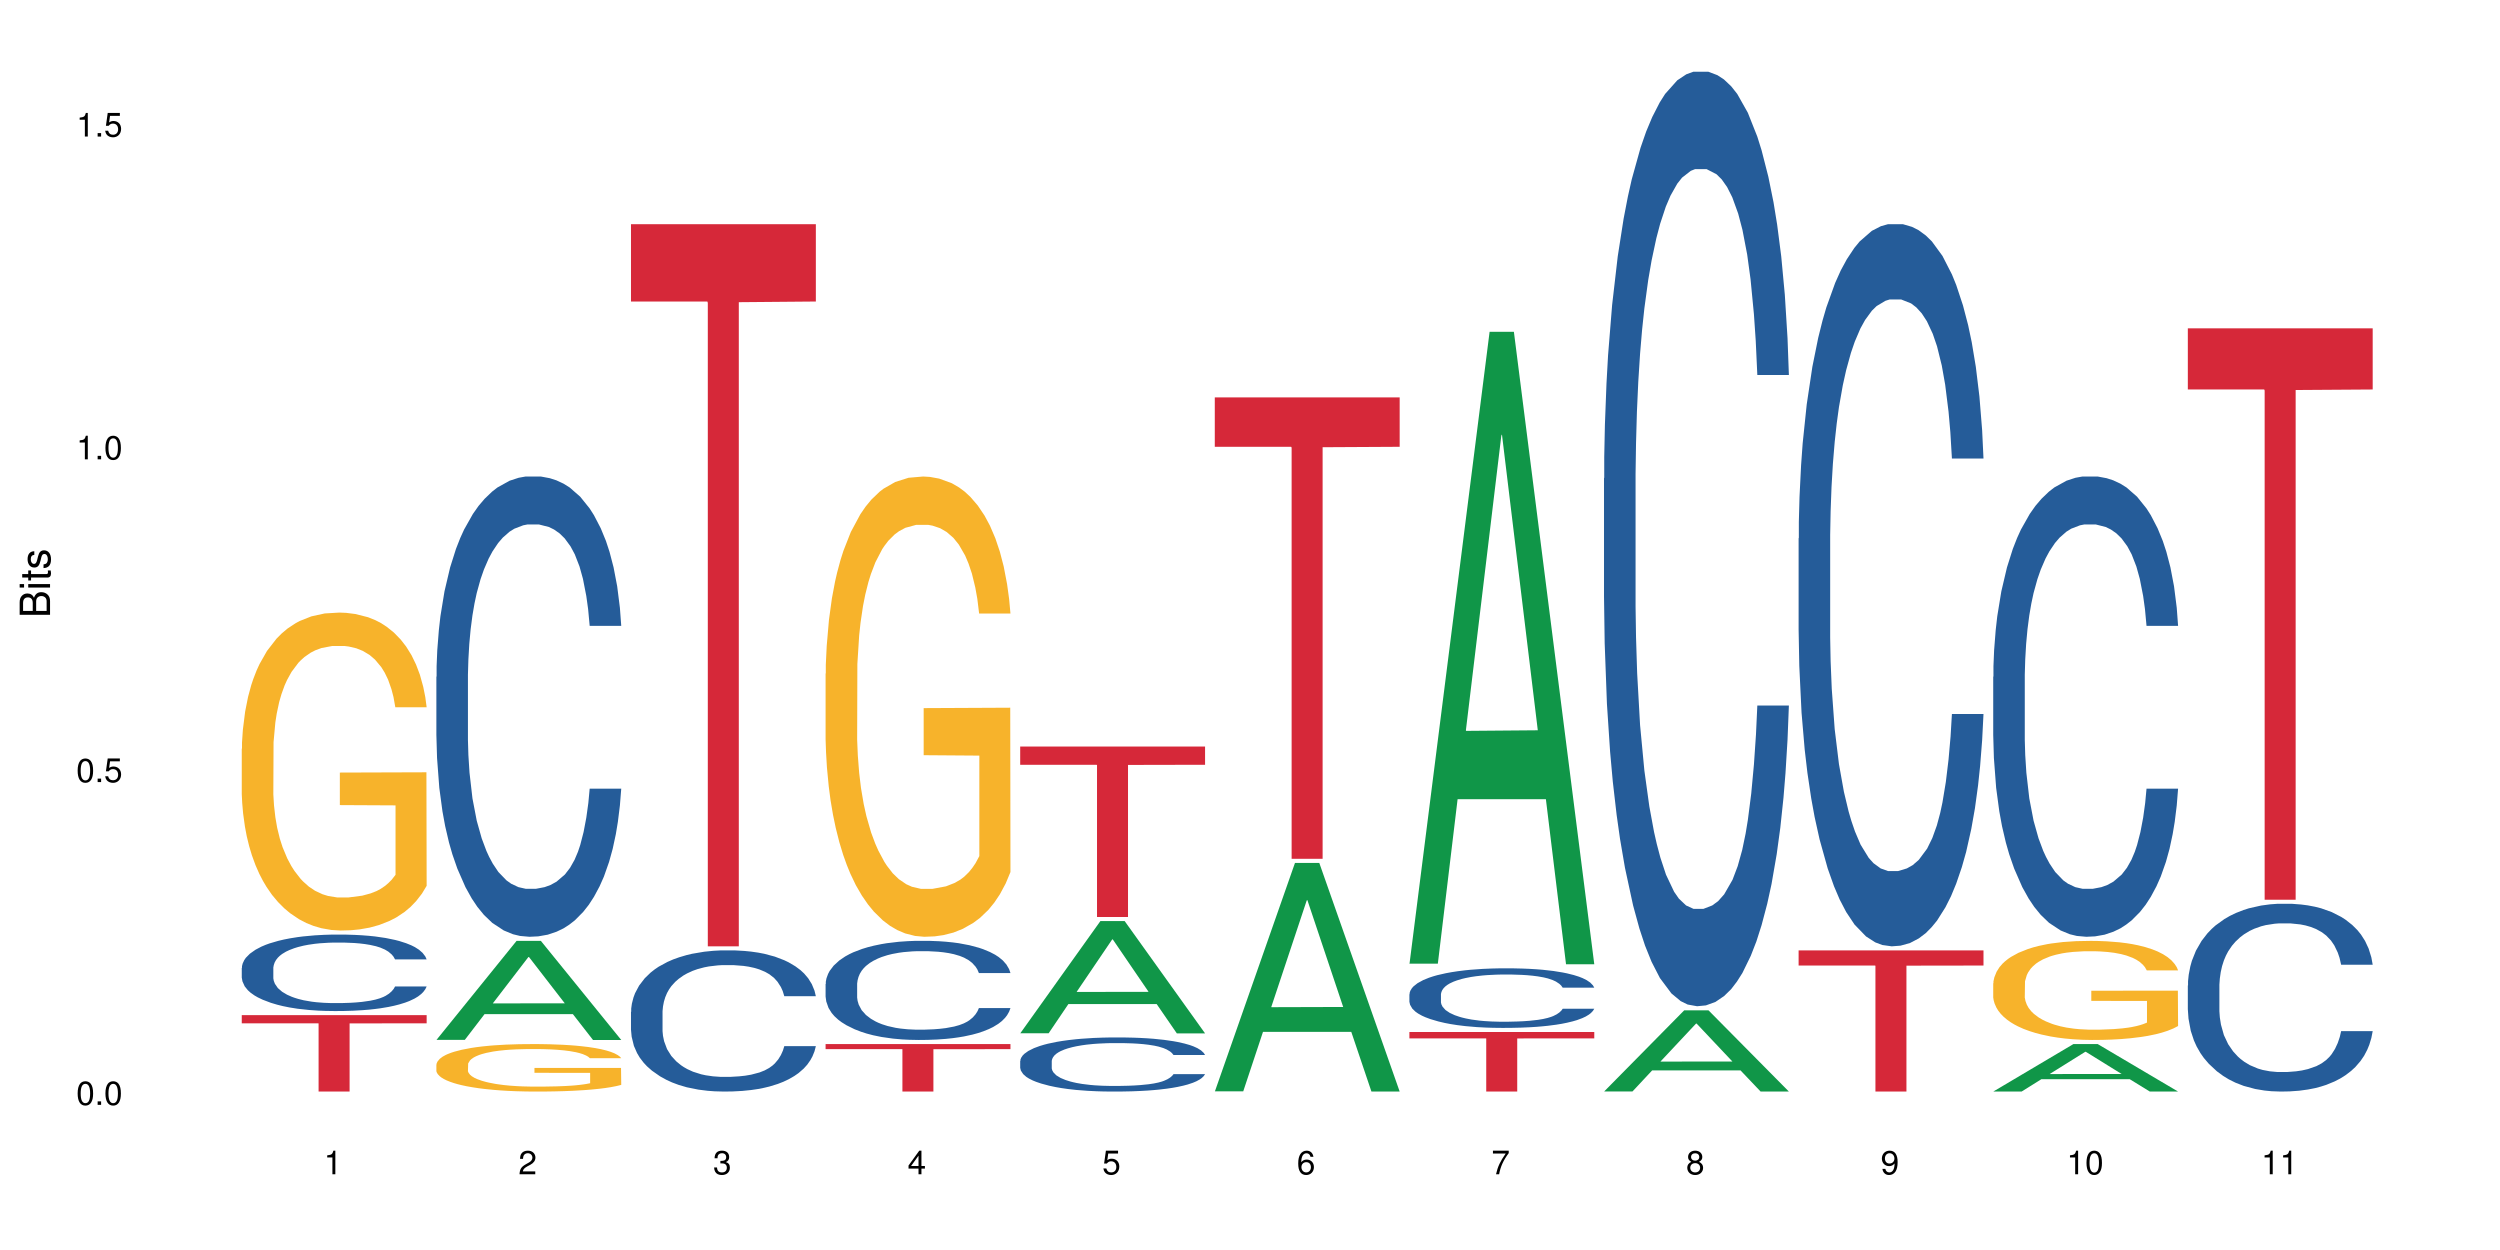 <?xml version="1.0" encoding="UTF-8"?>
<svg xmlns="http://www.w3.org/2000/svg" xmlns:xlink="http://www.w3.org/1999/xlink" width="720pt" height="360pt" viewBox="0 0 720 360" version="1.1">
<defs>
<g>
<symbol overflow="visible" id="glyph0-0">
<path style="stroke:none;" d=""/>
</symbol>
<symbol overflow="visible" id="glyph0-1">
<path style="stroke:none;" d="M 2.641 -6.797 C 2 -6.797 1.422 -6.531 1.078 -6.047 C 0.641 -5.453 0.406 -4.547 0.406 -3.297 C 0.406 -1 1.188 0.219 2.641 0.219 C 4.078 0.219 4.859 -1 4.859 -3.234 C 4.859 -4.562 4.656 -5.438 4.203 -6.047 C 3.844 -6.531 3.281 -6.797 2.641 -6.797 Z M 2.641 -6.047 C 3.547 -6.047 4 -5.125 4 -3.312 C 4 -1.375 3.562 -0.484 2.625 -0.484 C 1.734 -0.484 1.281 -1.422 1.281 -3.281 C 1.281 -5.141 1.734 -6.047 2.641 -6.047 Z M 2.641 -6.047 "/>
</symbol>
<symbol overflow="visible" id="glyph0-2">
<path style="stroke:none;" d="M 1.828 -1 L 0.828 -1 L 0.828 0 L 1.828 0 Z M 1.828 -1 "/>
</symbol>
<symbol overflow="visible" id="glyph0-3">
<path style="stroke:none;" d="M 4.562 -6.797 L 1.062 -6.797 L 0.547 -3.094 L 1.328 -3.094 C 1.719 -3.562 2.047 -3.734 2.578 -3.734 C 3.484 -3.734 4.062 -3.109 4.062 -2.094 C 4.062 -1.125 3.484 -0.531 2.578 -0.531 C 1.828 -0.531 1.375 -0.906 1.188 -1.672 L 0.328 -1.672 C 0.453 -1.109 0.547 -0.844 0.75 -0.594 C 1.125 -0.078 1.828 0.219 2.594 0.219 C 3.969 0.219 4.922 -0.781 4.922 -2.219 C 4.922 -3.562 4.031 -4.484 2.719 -4.484 C 2.25 -4.484 1.859 -4.359 1.469 -4.062 L 1.734 -5.969 L 4.562 -5.969 Z M 4.562 -6.797 "/>
</symbol>
<symbol overflow="visible" id="glyph0-4">
<path style="stroke:none;" d="M 2.484 -4.844 L 2.484 0 L 3.328 0 L 3.328 -6.797 L 2.766 -6.797 C 2.469 -5.75 2.281 -5.609 0.984 -5.453 L 0.984 -4.844 Z M 2.484 -4.844 "/>
</symbol>
<symbol overflow="visible" id="glyph0-5">
<path style="stroke:none;" d="M 4.859 -0.828 L 1.281 -0.828 C 1.359 -1.391 1.672 -1.75 2.5 -2.234 L 3.469 -2.75 C 4.406 -3.266 4.906 -3.969 4.906 -4.812 C 4.906 -5.375 4.672 -5.906 4.266 -6.266 C 3.859 -6.625 3.375 -6.797 2.719 -6.797 C 1.859 -6.797 1.219 -6.5 0.844 -5.922 C 0.609 -5.562 0.5 -5.125 0.484 -4.438 L 1.328 -4.438 C 1.359 -4.906 1.406 -5.188 1.531 -5.406 C 1.75 -5.812 2.188 -6.062 2.703 -6.062 C 3.469 -6.062 4.031 -5.516 4.031 -4.781 C 4.031 -4.25 3.719 -3.797 3.125 -3.438 L 2.234 -2.938 C 0.812 -2.141 0.406 -1.5 0.328 0 L 4.859 0 Z M 4.859 -0.828 "/>
</symbol>
<symbol overflow="visible" id="glyph0-6">
<path style="stroke:none;" d="M 2.125 -3.125 L 2.578 -3.125 C 3.516 -3.125 3.984 -2.703 3.984 -1.891 C 3.984 -1.031 3.469 -0.531 2.578 -0.531 C 1.656 -0.531 1.203 -0.984 1.156 -1.969 L 0.312 -1.969 C 0.344 -1.422 0.438 -1.078 0.609 -0.766 C 0.953 -0.109 1.625 0.219 2.547 0.219 C 3.953 0.219 4.859 -0.609 4.859 -1.906 C 4.859 -2.766 4.516 -3.25 3.703 -3.516 C 4.344 -3.766 4.656 -4.25 4.656 -4.938 C 4.656 -6.109 3.875 -6.797 2.578 -6.797 C 1.203 -6.797 0.484 -6.047 0.453 -4.609 L 1.297 -4.609 C 1.312 -5.016 1.344 -5.25 1.453 -5.453 C 1.641 -5.828 2.062 -6.062 2.594 -6.062 C 3.344 -6.062 3.797 -5.625 3.797 -4.906 C 3.797 -4.422 3.609 -4.141 3.25 -3.984 C 3.016 -3.891 2.719 -3.844 2.125 -3.844 Z M 2.125 -3.125 "/>
</symbol>
<symbol overflow="visible" id="glyph0-7">
<path style="stroke:none;" d="M 3.141 -1.625 L 3.141 0 L 3.984 0 L 3.984 -1.625 L 4.984 -1.625 L 4.984 -2.391 L 3.984 -2.391 L 3.984 -6.797 L 3.359 -6.797 L 0.266 -2.516 L 0.266 -1.625 Z M 3.141 -2.391 L 1 -2.391 L 3.141 -5.359 Z M 3.141 -2.391 "/>
</symbol>
<symbol overflow="visible" id="glyph0-8">
<path style="stroke:none;" d="M 4.781 -5.031 C 4.609 -6.141 3.891 -6.797 2.844 -6.797 C 2.094 -6.797 1.422 -6.438 1.031 -5.828 C 0.609 -5.172 0.406 -4.344 0.406 -3.094 C 0.406 -1.953 0.578 -1.234 0.984 -0.625 C 1.359 -0.078 1.953 0.219 2.703 0.219 C 3.984 0.219 4.922 -0.734 4.922 -2.078 C 4.922 -3.344 4.062 -4.234 2.844 -4.234 C 2.172 -4.234 1.641 -3.969 1.281 -3.469 C 1.281 -5.125 1.828 -6.047 2.797 -6.047 C 3.391 -6.047 3.797 -5.672 3.938 -5.031 Z M 2.734 -3.484 C 3.547 -3.484 4.062 -2.922 4.062 -2 C 4.062 -1.156 3.484 -0.531 2.703 -0.531 C 1.922 -0.531 1.328 -1.188 1.328 -2.047 C 1.328 -2.891 1.906 -3.484 2.734 -3.484 Z M 2.734 -3.484 "/>
</symbol>
<symbol overflow="visible" id="glyph0-9">
<path style="stroke:none;" d="M 4.984 -6.797 L 0.438 -6.797 L 0.438 -5.969 L 4.109 -5.969 C 2.5 -3.656 1.828 -2.234 1.328 0 L 2.219 0 C 2.594 -2.172 3.453 -4.047 4.984 -6.094 Z M 4.984 -6.797 "/>
</symbol>
<symbol overflow="visible" id="glyph0-10">
<path style="stroke:none;" d="M 3.75 -3.578 C 4.453 -4 4.688 -4.344 4.688 -4.984 C 4.688 -6.047 3.844 -6.797 2.641 -6.797 C 1.438 -6.797 0.594 -6.047 0.594 -4.984 C 0.594 -4.359 0.828 -4.016 1.516 -3.578 C 0.734 -3.203 0.359 -2.641 0.359 -1.891 C 0.359 -0.641 1.297 0.219 2.641 0.219 C 3.984 0.219 4.922 -0.641 4.922 -1.875 C 4.922 -2.641 4.531 -3.203 3.75 -3.578 Z M 2.641 -6.047 C 3.359 -6.047 3.812 -5.625 3.812 -4.969 C 3.812 -4.344 3.344 -3.922 2.641 -3.922 C 1.922 -3.922 1.453 -4.344 1.453 -4.984 C 1.453 -5.625 1.922 -6.047 2.641 -6.047 Z M 2.641 -3.203 C 3.484 -3.203 4.062 -2.672 4.062 -1.875 C 4.062 -1.062 3.484 -0.531 2.625 -0.531 C 1.797 -0.531 1.219 -1.078 1.219 -1.875 C 1.219 -2.672 1.797 -3.203 2.641 -3.203 Z M 2.641 -3.203 "/>
</symbol>
<symbol overflow="visible" id="glyph0-11">
<path style="stroke:none;" d="M 0.516 -1.547 C 0.672 -0.438 1.406 0.219 2.438 0.219 C 3.188 0.219 3.859 -0.141 4.266 -0.75 C 4.688 -1.406 4.891 -2.25 4.891 -3.484 C 4.891 -4.625 4.703 -5.359 4.312 -5.953 C 3.938 -6.5 3.344 -6.797 2.594 -6.797 C 1.297 -6.797 0.359 -5.844 0.359 -4.516 C 0.359 -3.25 1.234 -2.344 2.453 -2.344 C 3.094 -2.344 3.562 -2.578 4.016 -3.109 C 4 -1.453 3.469 -0.531 2.5 -0.531 C 1.906 -0.531 1.484 -0.906 1.359 -1.547 Z M 2.578 -6.062 C 3.375 -6.062 3.969 -5.406 3.969 -4.531 C 3.969 -3.688 3.375 -3.094 2.547 -3.094 C 1.734 -3.094 1.234 -3.672 1.234 -4.578 C 1.234 -5.438 1.797 -6.062 2.578 -6.062 Z M 2.578 -6.062 "/>
</symbol>
<symbol overflow="visible" id="glyph1-0">
<path style="stroke:none;" d=""/>
</symbol>
<symbol overflow="visible" id="glyph1-1">
<path style="stroke:none;" d="M 0 -0.953 L 0 -4.891 C 0 -5.719 -0.234 -6.344 -0.734 -6.797 C -1.188 -7.234 -1.812 -7.469 -2.5 -7.469 C -3.547 -7.469 -4.188 -7 -4.625 -5.875 C -4.984 -6.672 -5.641 -7.094 -6.531 -7.094 C -7.156 -7.094 -7.734 -6.859 -8.141 -6.391 C -8.562 -5.938 -8.75 -5.344 -8.75 -4.5 L -8.75 -0.953 Z M -4.984 -2.062 L -7.766 -2.062 L -7.766 -4.219 C -7.766 -4.844 -7.688 -5.203 -7.453 -5.5 C -7.219 -5.812 -6.859 -5.969 -6.375 -5.969 C -5.906 -5.969 -5.531 -5.812 -5.297 -5.5 C -5.062 -5.203 -4.984 -4.844 -4.984 -4.219 Z M -0.984 -2.062 L -4 -2.062 L -4 -4.781 C -4 -5.328 -3.859 -5.688 -3.578 -5.953 C -3.297 -6.219 -2.922 -6.359 -2.484 -6.359 C -2.062 -6.359 -1.688 -6.219 -1.406 -5.953 C -1.109 -5.688 -0.984 -5.328 -0.984 -4.781 Z M -0.984 -2.062 "/>
</symbol>
<symbol overflow="visible" id="glyph1-2">
<path style="stroke:none;" d="M -6.281 -1.797 L -6.281 -0.797 L 0 -0.797 L 0 -1.797 Z M -8.75 -1.797 L -8.75 -0.797 L -7.484 -0.797 L -7.484 -1.797 Z M -8.75 -1.797 "/>
</symbol>
<symbol overflow="visible" id="glyph1-3">
<path style="stroke:none;" d="M -6.281 -3.047 L -6.281 -2.016 L -8.016 -2.016 L -8.016 -1.016 L -6.281 -1.016 L -6.281 -0.172 L -5.469 -0.172 L -5.469 -1.016 L -0.719 -1.016 C -0.078 -1.016 0.281 -1.453 0.281 -2.234 C 0.281 -2.469 0.25 -2.719 0.188 -3.047 L -0.641 -3.047 C -0.609 -2.922 -0.594 -2.766 -0.594 -2.562 C -0.594 -2.141 -0.719 -2.016 -1.156 -2.016 L -5.469 -2.016 L -5.469 -3.047 Z M -6.281 -3.047 "/>
</symbol>
<symbol overflow="visible" id="glyph1-4">
<path style="stroke:none;" d="M -4.531 -5.25 C -5.766 -5.25 -6.469 -4.422 -6.469 -2.969 C -6.469 -1.516 -5.719 -0.562 -4.547 -0.562 C -3.562 -0.562 -3.094 -1.062 -2.734 -2.562 L -2.516 -3.484 C -2.344 -4.188 -2.094 -4.469 -1.625 -4.469 C -1.047 -4.469 -0.641 -3.875 -0.641 -3 C -0.641 -2.453 -0.797 -2 -1.062 -1.75 C -1.25 -1.594 -1.422 -1.531 -1.875 -1.469 L -1.875 -0.406 C -0.422 -0.453 0.281 -1.266 0.281 -2.922 C 0.281 -4.5 -0.5 -5.516 -1.719 -5.516 C -2.656 -5.516 -3.172 -4.984 -3.469 -3.734 L -3.703 -2.766 C -3.891 -1.953 -4.156 -1.609 -4.594 -1.609 C -5.172 -1.609 -5.547 -2.125 -5.547 -2.938 C -5.547 -3.75 -5.203 -4.172 -4.531 -4.203 Z M -4.531 -5.25 "/>
</symbol>
</g>
</defs>
<g id="surface5512">
<rect x="0" y="0" width="720" height="360" style="fill:rgb(100%,100%,100%);fill-opacity:1;stroke:none;"/>
<path style=" stroke:none;fill-rule:nonzero;fill:rgb(14.51%,36.078%,60%);fill-opacity:1;" d="M 69.629 278.75 L 69.695 278.73 L 69.695 278.246 L 69.891 277.48 L 70.344 276.516 L 70.797 275.852 L 71.969 274.664 L 73.59 273.52 L 75.277 272.633 L 76.512 272.109 L 77.617 271.707 L 80.148 270.965 L 81.773 270.582 L 83.523 270.238 L 85.668 269.898 L 87.227 269.695 L 90.73 269.375 L 93.328 269.234 L 95.344 269.172 L 99.691 269.172 L 102.289 269.254 L 104.172 269.355 L 106.25 269.516 L 108.004 269.695 L 111.055 270.141 L 113.781 270.703 L 115.016 271.023 L 116.965 271.648 L 118.457 272.25 L 119.496 272.773 L 120.664 273.52 L 121.703 274.426 L 122.484 275.449 L 122.875 276.316 L 113.781 276.316 L 113.328 275.512 L 112.809 274.887 L 111.836 274.062 L 110.859 273.48 L 109.496 272.895 L 108.266 272.512 L 106.574 272.133 L 105.082 271.891 L 103.523 271.707 L 102.031 271.586 L 99.172 271.469 L 95.863 271.469 L 94.629 271.508 L 92.098 271.668 L 90.73 271.809 L 88.785 272.09 L 87.422 272.352 L 85.797 272.754 L 84.695 273.098 L 83.328 273.621 L 82.355 274.082 L 81.254 274.746 L 80.602 275.25 L 80.02 275.812 L 79.5 276.477 L 79.109 277.18 L 78.852 277.926 L 78.719 278.648 L 78.719 281.766 L 78.852 282.492 L 79.176 283.336 L 80.02 284.562 L 81.254 285.629 L 82.68 286.477 L 84.043 287.078 L 84.824 287.359 L 85.863 287.684 L 87.484 288.086 L 89.824 288.488 L 91.188 288.648 L 93.266 288.809 L 95.406 288.891 L 98.266 288.891 L 100.797 288.809 L 102.484 288.707 L 104.238 288.547 L 106.641 288.203 L 108.133 287.883 L 109.434 287.5 L 110.406 287.117 L 111.055 286.797 L 112.031 286.172 L 112.809 285.488 L 113.395 284.785 L 113.781 284.102 L 122.875 284.102 L 122.484 284.906 L 121.898 285.691 L 121.316 286.273 L 120.406 286.977 L 119.367 287.602 L 117.875 288.305 L 116.641 288.77 L 115.016 289.27 L 113.523 289.652 L 111.898 289.996 L 109.496 290.398 L 107.938 290.598 L 106.25 290.781 L 104.238 290.941 L 101.707 291.082 L 98.977 291.164 L 96.445 291.184 L 93.719 291.141 L 91.707 291.062 L 89.043 290.879 L 85.73 290.52 L 83.328 290.137 L 81.445 289.754 L 79.824 289.352 L 78.004 288.809 L 75.668 287.922 L 74.238 287.238 L 73.266 286.676 L 72.16 285.891 L 71.383 285.188 L 70.473 284.062 L 69.824 282.633 L 69.629 281.527 Z M 69.629 278.75 "/>
<path style=" stroke:none;fill-rule:nonzero;fill:rgb(96.863%,70.196%,16.863%);fill-opacity:1;" d="M 69.629 215.641 L 69.695 215.559 L 69.695 213.887 L 69.953 210.121 L 70.602 204.938 L 71.449 200.672 L 72.355 197.328 L 72.941 195.57 L 73.914 193.062 L 74.758 191.223 L 76.902 187.461 L 79.629 183.945 L 81.121 182.441 L 82.809 181.02 L 85.215 179.43 L 86.316 178.848 L 89.691 177.508 L 93.523 176.672 L 97.746 176.422 L 99.691 176.504 L 102.355 176.84 L 105.992 177.758 L 108.07 178.594 L 109.691 179.43 L 111.379 180.52 L 113.457 182.191 L 115.406 184.199 L 116.965 186.207 L 118.523 188.715 L 119.82 191.391 L 120.926 194.316 L 121.898 197.828 L 122.484 200.758 L 122.875 203.684 L 113.848 203.684 L 113.328 200.758 L 112.742 198.5 L 111.77 195.738 L 110.797 193.73 L 109.82 192.145 L 108.004 189.969 L 106.445 188.629 L 104.496 187.461 L 102.613 186.707 L 100.473 186.207 L 99.172 186.039 L 95.73 186.039 L 92.613 186.625 L 90.797 187.293 L 89.5 187.961 L 87.68 189.215 L 86.578 190.219 L 85.926 190.887 L 83.98 193.48 L 82.68 195.824 L 81.965 197.41 L 81.059 199.922 L 80.406 202.18 L 79.695 205.523 L 79.305 208.031 L 78.785 213.719 L 78.719 228.773 L 78.914 231.949 L 79.305 235.379 L 79.824 238.391 L 80.602 241.566 L 81.383 243.992 L 82.746 247.254 L 83.914 249.43 L 84.824 250.852 L 86.578 253.109 L 87.289 253.859 L 88.98 255.367 L 90.73 256.535 L 92.875 257.539 L 94.5 258.043 L 97.094 258.461 L 100.406 258.461 L 104.305 257.957 L 106.77 257.289 L 108.457 256.621 L 109.562 256.035 L 110.926 255.117 L 111.898 254.277 L 112.809 253.359 L 113.914 251.938 L 113.914 231.949 L 97.875 231.867 L 97.875 222.5 L 122.809 222.418 L 122.875 255.117 L 121.512 257.375 L 119.82 259.547 L 118.199 261.219 L 116.512 262.641 L 114.109 264.23 L 112.16 265.234 L 109.172 266.406 L 106.445 267.156 L 103.59 267.66 L 101.055 267.91 L 98.07 267.992 L 95.406 267.828 L 92.551 267.324 L 90.277 266.656 L 88.199 265.82 L 86.121 264.734 L 83.523 262.977 L 81.836 261.555 L 80.082 259.797 L 78.332 257.707 L 76.773 255.449 L 75.734 253.695 L 74.695 251.688 L 73.59 249.176 L 72.551 246.336 L 71.773 243.742 L 71.059 240.816 L 70.539 238.055 L 70.02 234.293 L 69.758 231.281 L 69.629 228.688 Z M 69.629 215.641 "/>
<path style=" stroke:none;fill-rule:nonzero;fill:rgb(83.922%,15.686%,22.353%);fill-opacity:1;" d="M 69.629 292.363 L 122.875 292.363 L 122.875 294.719 L 100.684 294.738 L 100.684 314.371 L 91.754 314.371 L 91.754 294.758 L 91.625 294.719 L 69.629 294.719 Z M 69.629 292.363 "/>
<path style=" stroke:none;fill-rule:nonzero;fill:rgb(6.275%,58.824%,28.235%);fill-opacity:1;" d="M 125.676 299.484 L 125.734 299.457 L 148.77 270.973 L 155.77 270.973 L 178.918 299.512 L 170.785 299.512 L 164.984 292.062 L 139.555 292.062 L 133.867 299.484 L 125.676 299.484 L 142 288.98 L 162.652 288.953 L 152.355 275.633 L 152.242 275.609 L 152.129 275.688 L 141.945 288.953 L 142 288.98 Z M 125.676 299.484 "/>
<path style=" stroke:none;fill-rule:nonzero;fill:rgb(14.51%,36.078%,60%);fill-opacity:1;" d="M 125.676 194.91 L 125.742 194.789 L 125.742 191.883 L 125.934 187.277 L 126.391 181.461 L 126.844 177.461 L 128.012 170.312 L 129.637 163.406 L 131.324 158.074 L 132.559 154.926 L 133.664 152.504 L 136.195 148.02 L 137.816 145.715 L 139.57 143.656 L 141.715 141.598 L 143.273 140.387 L 146.777 138.445 L 149.375 137.598 L 151.391 137.234 L 155.738 137.234 L 158.336 137.719 L 160.219 138.324 L 162.297 139.293 L 164.051 140.387 L 167.102 143.051 L 169.828 146.445 L 171.062 148.383 L 173.012 152.137 L 174.504 155.773 L 175.543 158.926 L 176.711 163.406 L 177.75 168.859 L 178.531 175.039 L 178.918 180.25 L 169.828 180.25 L 169.375 175.402 L 168.855 171.648 L 167.883 166.68 L 166.906 163.164 L 165.543 159.652 L 164.309 157.348 L 162.621 155.047 L 161.129 153.594 L 159.57 152.504 L 158.078 151.773 L 155.219 151.047 L 151.906 151.047 L 150.676 151.289 L 148.141 152.262 L 146.777 153.109 L 144.832 154.805 L 143.469 156.379 L 141.844 158.805 L 140.738 160.863 L 139.375 164.012 L 138.402 166.801 L 137.297 170.797 L 136.648 173.828 L 136.066 177.219 L 135.547 181.219 L 135.156 185.461 L 134.895 189.941 L 134.766 194.305 L 134.766 213.086 L 134.895 217.449 L 135.219 222.535 L 136.066 229.93 L 137.297 236.352 L 138.727 241.438 L 140.09 245.074 L 140.871 246.77 L 141.91 248.707 L 143.531 251.133 L 145.871 253.555 L 147.234 254.523 L 149.312 255.496 L 151.453 255.98 L 154.312 255.98 L 156.844 255.496 L 158.531 254.887 L 160.285 253.918 L 162.688 251.859 L 164.18 249.922 L 165.48 247.617 L 166.453 245.316 L 167.102 243.379 L 168.074 239.621 L 168.855 235.5 L 169.441 231.262 L 169.828 227.141 L 178.918 227.141 L 178.531 231.988 L 177.945 236.715 L 177.363 240.227 L 176.453 244.469 L 175.414 248.223 L 173.922 252.465 L 172.688 255.25 L 171.062 258.281 L 169.57 260.582 L 167.945 262.645 L 165.543 265.066 L 163.984 266.277 L 162.297 267.367 L 160.285 268.336 L 157.754 269.188 L 155.023 269.672 L 152.492 269.793 L 149.766 269.551 L 147.754 269.066 L 145.09 267.973 L 141.777 265.793 L 139.375 263.492 L 137.492 261.188 L 135.871 258.766 L 134.051 255.496 L 131.715 250.164 L 130.285 246.043 L 129.312 242.652 L 128.207 237.926 L 127.43 233.684 L 126.52 226.898 L 125.871 218.297 L 125.676 211.633 Z M 125.676 194.91 "/>
<path style=" stroke:none;fill-rule:nonzero;fill:rgb(96.863%,70.196%,16.863%);fill-opacity:1;" d="M 125.676 306.551 L 125.742 306.539 L 125.742 306.289 L 126 305.727 L 126.648 304.949 L 127.492 304.312 L 128.402 303.812 L 128.988 303.551 L 129.961 303.176 L 130.805 302.902 L 132.949 302.34 L 135.676 301.816 L 137.168 301.59 L 138.855 301.379 L 141.258 301.141 L 142.363 301.055 L 145.738 300.852 L 149.57 300.727 L 153.793 300.691 L 155.738 300.703 L 158.402 300.754 L 162.039 300.891 L 164.117 301.016 L 165.738 301.141 L 167.426 301.305 L 169.504 301.551 L 171.453 301.852 L 173.012 302.152 L 174.57 302.527 L 175.867 302.926 L 176.973 303.363 L 177.945 303.891 L 178.531 304.324 L 178.918 304.762 L 169.895 304.762 L 169.375 304.324 L 168.789 303.988 L 167.816 303.578 L 166.844 303.277 L 165.867 303.039 L 164.051 302.715 L 162.492 302.516 L 160.543 302.34 L 158.66 302.227 L 156.52 302.152 L 155.219 302.129 L 151.777 302.129 L 148.66 302.215 L 146.844 302.316 L 145.543 302.414 L 143.727 302.602 L 142.621 302.754 L 141.973 302.852 L 140.027 303.238 L 138.727 303.59 L 138.012 303.828 L 137.105 304.203 L 136.453 304.539 L 135.738 305.039 L 135.352 305.414 L 134.832 306.262 L 134.766 308.512 L 134.961 308.984 L 135.352 309.5 L 135.871 309.949 L 136.648 310.422 L 137.43 310.785 L 138.793 311.273 L 139.961 311.598 L 140.871 311.809 L 142.621 312.148 L 143.336 312.258 L 145.023 312.484 L 146.777 312.66 L 148.922 312.809 L 150.543 312.883 L 153.141 312.945 L 156.453 312.945 L 160.348 312.871 L 162.816 312.773 L 164.504 312.672 L 165.609 312.586 L 166.973 312.445 L 167.945 312.32 L 168.855 312.184 L 169.961 311.973 L 169.961 308.984 L 153.922 308.973 L 153.922 307.574 L 178.855 307.562 L 178.918 312.445 L 177.555 312.785 L 175.867 313.109 L 174.246 313.359 L 172.555 313.57 L 170.152 313.809 L 168.207 313.957 L 165.219 314.133 L 162.492 314.246 L 159.637 314.32 L 157.102 314.359 L 154.117 314.371 L 151.453 314.344 L 148.598 314.27 L 146.324 314.172 L 144.246 314.047 L 142.168 313.883 L 139.57 313.621 L 137.883 313.41 L 136.129 313.145 L 134.375 312.836 L 132.816 312.496 L 131.777 312.234 L 130.742 311.934 L 129.637 311.559 L 128.598 311.137 L 127.82 310.746 L 127.105 310.309 L 126.586 309.898 L 126.066 309.336 L 125.805 308.887 L 125.676 308.5 Z M 125.676 306.551 "/>
<path style=" stroke:none;fill-rule:nonzero;fill:rgb(14.51%,36.078%,60%);fill-opacity:1;" d="M 181.723 291.406 L 181.785 291.371 L 181.785 290.48 L 181.98 289.066 L 182.438 287.285 L 182.891 286.059 L 184.059 283.863 L 185.684 281.746 L 187.371 280.113 L 188.605 279.145 L 189.707 278.402 L 192.242 277.027 L 193.863 276.32 L 195.617 275.691 L 197.762 275.059 L 199.32 274.688 L 202.824 274.094 L 205.422 273.832 L 207.434 273.723 L 211.785 273.723 L 214.383 273.871 L 216.266 274.055 L 218.344 274.352 L 220.098 274.688 L 223.148 275.504 L 225.875 276.547 L 227.109 277.141 L 229.059 278.293 L 230.551 279.406 L 231.59 280.371 L 232.758 281.746 L 233.797 283.418 L 234.578 285.312 L 234.965 286.91 L 225.875 286.91 L 225.422 285.426 L 224.902 284.273 L 223.926 282.75 L 222.953 281.672 L 221.59 280.594 L 220.355 279.891 L 218.668 279.184 L 217.176 278.738 L 215.617 278.402 L 214.121 278.18 L 211.266 277.957 L 207.953 277.957 L 206.723 278.031 L 204.188 278.328 L 202.824 278.59 L 200.875 279.109 L 199.512 279.594 L 197.891 280.336 L 196.785 280.965 L 195.422 281.934 L 194.449 282.789 L 193.344 284.012 L 192.695 284.941 L 192.109 285.984 L 191.59 287.211 L 191.203 288.508 L 190.941 289.883 L 190.812 291.223 L 190.812 296.98 L 190.941 298.32 L 191.266 299.879 L 192.109 302.145 L 193.344 304.117 L 194.773 305.676 L 196.137 306.789 L 196.918 307.312 L 197.953 307.906 L 199.578 308.648 L 201.914 309.391 L 203.281 309.688 L 205.355 309.984 L 207.5 310.137 L 210.355 310.137 L 212.891 309.984 L 214.578 309.801 L 216.332 309.504 L 218.734 308.871 L 220.227 308.277 L 221.523 307.57 L 222.5 306.863 L 223.148 306.27 L 224.121 305.117 L 224.902 303.855 L 225.484 302.555 L 225.875 301.293 L 234.965 301.293 L 234.578 302.777 L 233.992 304.227 L 233.406 305.305 L 232.5 306.605 L 231.461 307.758 L 229.965 309.059 L 228.734 309.91 L 227.109 310.84 L 225.617 311.547 L 223.992 312.18 L 221.59 312.922 L 220.031 313.293 L 218.344 313.629 L 216.332 313.926 L 213.797 314.184 L 211.07 314.332 L 208.539 314.371 L 205.812 314.297 L 203.801 314.148 L 201.137 313.812 L 197.824 313.145 L 195.422 312.438 L 193.539 311.734 L 191.918 310.988 L 190.098 309.984 L 187.762 308.352 L 186.332 307.09 L 185.359 306.047 L 184.254 304.598 L 183.477 303.297 L 182.566 301.219 L 181.918 298.578 L 181.723 296.535 Z M 181.723 291.406 "/>
<path style=" stroke:none;fill-rule:nonzero;fill:rgb(83.922%,15.686%,22.353%);fill-opacity:1;" d="M 181.723 64.574 L 234.965 64.574 L 234.965 86.836 L 212.777 87.031 L 212.777 272.543 L 203.848 272.543 L 203.848 87.227 L 203.719 86.836 L 181.723 86.836 Z M 181.723 64.574 "/>
<path style=" stroke:none;fill-rule:nonzero;fill:rgb(14.51%,36.078%,60%);fill-opacity:1;" d="M 237.77 283.391 L 237.832 283.363 L 237.832 282.738 L 238.027 281.746 L 238.484 280.492 L 238.938 279.633 L 240.105 278.094 L 241.73 276.605 L 243.418 275.457 L 244.652 274.781 L 245.754 274.258 L 248.289 273.293 L 249.91 272.797 L 251.664 272.355 L 253.805 271.91 L 255.363 271.648 L 258.871 271.23 L 261.469 271.051 L 263.48 270.973 L 267.832 270.973 L 270.43 271.074 L 272.312 271.207 L 274.391 271.414 L 276.145 271.648 L 279.195 272.223 L 281.922 272.953 L 283.156 273.371 L 285.105 274.18 L 286.598 274.961 L 287.637 275.641 L 288.805 276.605 L 289.844 277.781 L 290.621 279.109 L 291.012 280.234 L 281.922 280.234 L 281.469 279.188 L 280.949 278.379 L 279.973 277.312 L 279 276.555 L 277.637 275.797 L 276.402 275.301 L 274.715 274.805 L 273.223 274.492 L 271.664 274.258 L 270.168 274.102 L 267.312 273.945 L 264 273.945 L 262.766 273.996 L 260.234 274.207 L 258.871 274.391 L 256.922 274.754 L 255.559 275.094 L 253.938 275.613 L 252.832 276.059 L 251.469 276.738 L 250.496 277.336 L 249.391 278.199 L 248.742 278.852 L 248.156 279.582 L 247.637 280.441 L 247.25 281.355 L 246.988 282.32 L 246.859 283.258 L 246.859 287.301 L 246.988 288.242 L 247.312 289.336 L 248.156 290.93 L 249.391 292.312 L 250.82 293.406 L 252.184 294.188 L 252.961 294.555 L 254 294.973 L 255.625 295.492 L 257.961 296.016 L 259.324 296.223 L 261.402 296.434 L 263.547 296.535 L 266.402 296.535 L 268.938 296.434 L 270.625 296.301 L 272.379 296.094 L 274.781 295.648 L 276.273 295.234 L 277.57 294.738 L 278.547 294.242 L 279.195 293.824 L 280.168 293.016 L 280.949 292.129 L 281.531 291.215 L 281.922 290.328 L 291.012 290.328 L 290.621 291.371 L 290.039 292.391 L 289.453 293.145 L 288.547 294.059 L 287.508 294.867 L 286.012 295.781 L 284.777 296.379 L 283.156 297.031 L 281.664 297.527 L 280.039 297.973 L 277.637 298.492 L 276.078 298.754 L 274.391 298.988 L 272.379 299.199 L 269.844 299.379 L 267.117 299.484 L 264.586 299.512 L 261.859 299.457 L 259.844 299.355 L 257.184 299.121 L 253.871 298.648 L 251.469 298.156 L 249.586 297.66 L 247.961 297.137 L 246.145 296.434 L 243.809 295.285 L 242.379 294.398 L 241.406 293.668 L 240.301 292.648 L 239.523 291.738 L 238.613 290.277 L 237.965 288.426 L 237.77 286.988 Z M 237.77 283.391 "/>
<path style=" stroke:none;fill-rule:nonzero;fill:rgb(96.863%,70.196%,16.863%);fill-opacity:1;" d="M 237.77 194.012 L 237.832 193.891 L 237.832 191.469 L 238.094 186.02 L 238.742 178.516 L 239.586 172.34 L 240.496 167.5 L 241.078 164.957 L 242.055 161.324 L 242.898 158.66 L 245.039 153.215 L 247.77 148.129 L 249.262 145.949 L 250.949 143.895 L 253.352 141.594 L 254.457 140.746 L 257.832 138.809 L 261.664 137.598 L 265.883 137.234 L 267.832 137.355 L 270.492 137.84 L 274.129 139.172 L 276.207 140.383 L 277.832 141.594 L 279.52 143.168 L 281.598 145.59 L 283.547 148.492 L 285.105 151.398 L 286.66 155.031 L 287.961 158.902 L 289.066 163.141 L 290.039 168.227 L 290.621 172.461 L 291.012 176.699 L 281.988 176.699 L 281.469 172.461 L 280.883 169.195 L 279.91 165.199 L 278.934 162.293 L 277.961 159.992 L 276.145 156.848 L 274.586 154.91 L 272.637 153.215 L 270.754 152.125 L 268.609 151.398 L 267.312 151.156 L 263.871 151.156 L 260.754 152.004 L 258.938 152.973 L 257.637 153.941 L 255.82 155.758 L 254.715 157.211 L 254.066 158.18 L 252.117 161.93 L 250.82 165.32 L 250.105 167.621 L 249.195 171.25 L 248.547 174.52 L 247.832 179.363 L 247.441 182.996 L 246.922 191.227 L 246.859 213.016 L 247.055 217.617 L 247.441 222.578 L 247.961 226.938 L 248.742 231.539 L 249.52 235.047 L 250.883 239.77 L 252.055 242.918 L 252.961 244.977 L 254.715 248.242 L 255.43 249.332 L 257.117 251.512 L 258.871 253.207 L 261.016 254.66 L 262.637 255.387 L 265.234 255.992 L 268.547 255.992 L 272.441 255.266 L 274.91 254.297 L 276.598 253.328 L 277.703 252.48 L 279.066 251.148 L 280.039 249.938 L 280.949 248.605 L 282.051 246.551 L 282.051 217.617 L 266.016 217.496 L 266.016 203.938 L 290.949 203.816 L 291.012 251.148 L 289.648 254.418 L 287.961 257.566 L 286.336 259.984 L 284.648 262.043 L 282.246 264.344 L 280.297 265.797 L 277.312 267.492 L 274.586 268.582 L 271.727 269.309 L 269.195 269.672 L 266.207 269.793 L 263.547 269.551 L 260.688 268.824 L 258.418 267.855 L 256.34 266.645 L 254.262 265.07 L 251.664 262.527 L 249.977 260.469 L 248.223 257.93 L 246.469 254.902 L 244.91 251.633 L 243.871 249.09 L 242.832 246.188 L 241.73 242.555 L 240.691 238.438 L 239.91 234.684 L 239.195 230.449 L 238.676 226.453 L 238.156 221.008 L 237.898 216.648 L 237.77 212.895 Z M 237.77 194.012 "/>
<path style=" stroke:none;fill-rule:nonzero;fill:rgb(83.922%,15.686%,22.353%);fill-opacity:1;" d="M 237.77 300.691 L 291.012 300.691 L 291.012 302.156 L 268.82 302.168 L 268.82 314.371 L 259.895 314.371 L 259.895 302.18 L 259.766 302.156 L 237.77 302.156 Z M 237.77 300.691 "/>
<path style=" stroke:none;fill-rule:nonzero;fill:rgb(6.275%,58.824%,28.235%);fill-opacity:1;" d="M 293.816 297.582 L 293.871 297.551 L 316.91 265.273 L 323.906 265.273 L 347.059 297.613 L 338.926 297.613 L 333.121 289.172 L 307.695 289.172 L 302.008 297.582 L 293.816 297.582 L 310.141 285.68 L 330.789 285.648 L 320.492 270.559 L 320.379 270.527 L 320.266 270.621 L 310.082 285.648 L 310.141 285.68 Z M 293.816 297.582 "/>
<path style=" stroke:none;fill-rule:nonzero;fill:rgb(14.51%,36.078%,60%);fill-opacity:1;" d="M 293.816 305.57 L 293.879 305.555 L 293.879 305.215 L 294.074 304.672 L 294.527 303.988 L 294.984 303.52 L 296.152 302.68 L 297.777 301.867 L 299.465 301.242 L 300.699 300.871 L 301.801 300.586 L 304.332 300.059 L 305.957 299.789 L 307.711 299.547 L 309.852 299.305 L 311.41 299.164 L 314.918 298.934 L 317.516 298.836 L 319.527 298.793 L 323.879 298.793 L 326.477 298.848 L 328.359 298.922 L 330.438 299.035 L 332.191 299.164 L 335.242 299.477 L 337.969 299.875 L 339.203 300.102 L 341.148 300.543 L 342.645 300.969 L 343.684 301.34 L 344.852 301.867 L 345.891 302.508 L 346.668 303.234 L 347.059 303.848 L 337.969 303.848 L 337.516 303.277 L 336.996 302.836 L 336.02 302.254 L 335.047 301.84 L 333.684 301.426 L 332.449 301.156 L 330.762 300.887 L 329.266 300.715 L 327.711 300.586 L 326.215 300.5 L 323.359 300.414 L 320.047 300.414 L 318.812 300.445 L 316.281 300.559 L 314.918 300.656 L 312.969 300.855 L 311.605 301.043 L 309.984 301.328 L 308.879 301.57 L 307.516 301.938 L 306.543 302.266 L 305.438 302.738 L 304.789 303.094 L 304.203 303.492 L 303.684 303.961 L 303.293 304.461 L 303.035 304.988 L 302.906 305.5 L 302.906 307.707 L 303.035 308.219 L 303.359 308.816 L 304.203 309.688 L 305.438 310.441 L 306.867 311.039 L 308.23 311.465 L 309.008 311.664 L 310.047 311.895 L 311.672 312.176 L 314.008 312.461 L 315.371 312.578 L 317.449 312.691 L 319.594 312.746 L 322.449 312.746 L 324.98 312.691 L 326.672 312.617 L 328.422 312.504 L 330.824 312.262 L 332.32 312.035 L 333.617 311.766 L 334.594 311.496 L 335.242 311.266 L 336.215 310.824 L 336.996 310.34 L 337.578 309.844 L 337.969 309.359 L 347.059 309.359 L 346.668 309.926 L 346.086 310.484 L 345.5 310.895 L 344.59 311.395 L 343.551 311.836 L 342.059 312.336 L 340.824 312.66 L 339.203 313.02 L 337.707 313.289 L 336.086 313.531 L 333.684 313.816 L 332.125 313.957 L 330.438 314.086 L 328.422 314.199 L 325.891 314.301 L 323.164 314.355 L 320.633 314.371 L 317.906 314.344 L 315.891 314.285 L 313.23 314.156 L 309.918 313.902 L 307.516 313.629 L 305.633 313.359 L 304.008 313.074 L 302.191 312.691 L 299.852 312.062 L 298.426 311.578 L 297.449 311.18 L 296.348 310.625 L 295.566 310.129 L 294.66 309.328 L 294.008 308.32 L 293.816 307.535 Z M 293.816 305.57 "/>
<path style=" stroke:none;fill-rule:nonzero;fill:rgb(83.922%,15.686%,22.353%);fill-opacity:1;" d="M 293.816 215 L 347.059 215 L 347.059 220.254 L 324.867 220.301 L 324.867 264.098 L 315.941 264.098 L 315.941 220.348 L 315.812 220.254 L 293.816 220.254 Z M 293.816 215 "/>
<path style=" stroke:none;fill-rule:nonzero;fill:rgb(6.275%,58.824%,28.235%);fill-opacity:1;" d="M 349.859 314.309 L 349.918 314.246 L 372.957 248.516 L 379.953 248.516 L 403.105 314.371 L 394.973 314.371 L 389.168 297.18 L 363.742 297.18 L 358.051 314.309 L 349.859 314.309 L 366.188 290.07 L 386.836 290.008 L 376.539 259.277 L 376.426 259.215 L 376.312 259.398 L 366.129 290.008 L 366.188 290.07 Z M 349.859 314.309 "/>
<path style=" stroke:none;fill-rule:nonzero;fill:rgb(83.922%,15.686%,22.353%);fill-opacity:1;" d="M 349.859 114.449 L 403.105 114.449 L 403.105 128.676 L 380.914 128.801 L 380.914 247.336 L 371.988 247.336 L 371.988 128.926 L 371.859 128.676 L 349.859 128.676 Z M 349.859 114.449 "/>
<path style=" stroke:none;fill-rule:nonzero;fill:rgb(6.275%,58.824%,28.235%);fill-opacity:1;" d="M 405.906 277.535 L 405.965 277.363 L 429.004 95.562 L 436 95.562 L 459.152 277.707 L 451.016 277.707 L 445.215 230.16 L 419.789 230.16 L 414.098 277.535 L 405.906 277.535 L 422.234 210.492 L 442.883 210.32 L 432.586 125.32 L 432.473 125.148 L 432.359 125.66 L 422.176 210.32 L 422.234 210.492 Z M 405.906 277.535 "/>
<path style=" stroke:none;fill-rule:nonzero;fill:rgb(14.51%,36.078%,60%);fill-opacity:1;" d="M 405.906 286.348 L 405.973 286.332 L 405.973 285.957 L 406.168 285.359 L 406.621 284.609 L 407.078 284.09 L 408.246 283.164 L 409.867 282.273 L 411.555 281.582 L 412.789 281.176 L 413.895 280.859 L 416.426 280.281 L 418.051 279.984 L 419.805 279.715 L 421.945 279.449 L 423.504 279.293 L 427.012 279.043 L 429.609 278.934 L 431.621 278.887 L 435.973 278.887 L 438.566 278.949 L 440.453 279.027 L 442.527 279.152 L 444.281 279.293 L 447.336 279.637 L 450.062 280.078 L 451.293 280.328 L 453.242 280.812 L 454.734 281.285 L 455.773 281.691 L 456.945 282.273 L 457.984 282.977 L 458.762 283.777 L 459.152 284.453 L 450.062 284.453 L 449.605 283.824 L 449.086 283.34 L 448.113 282.695 L 447.141 282.242 L 445.777 281.785 L 444.543 281.488 L 442.855 281.191 L 441.359 281.004 L 439.801 280.859 L 438.309 280.766 L 435.453 280.672 L 432.141 280.672 L 430.906 280.703 L 428.375 280.828 L 427.012 280.938 L 425.062 281.16 L 423.699 281.363 L 422.074 281.676 L 420.973 281.941 L 419.609 282.352 L 418.633 282.711 L 417.531 283.227 L 416.883 283.621 L 416.297 284.059 L 415.777 284.578 L 415.387 285.125 L 415.129 285.707 L 414.996 286.27 L 414.996 288.699 L 415.129 289.266 L 415.453 289.922 L 416.297 290.879 L 417.531 291.711 L 418.957 292.371 L 420.324 292.84 L 421.102 293.059 L 422.141 293.309 L 423.766 293.625 L 426.102 293.938 L 427.465 294.062 L 429.543 294.188 L 431.684 294.25 L 434.543 294.25 L 437.074 294.188 L 438.762 294.109 L 440.516 293.984 L 442.918 293.719 L 444.41 293.469 L 445.711 293.168 L 446.684 292.871 L 447.336 292.621 L 448.309 292.133 L 449.086 291.602 L 449.672 291.051 L 450.062 290.52 L 459.152 290.52 L 458.762 291.145 L 458.176 291.758 L 457.594 292.211 L 456.684 292.762 L 455.645 293.246 L 454.152 293.797 L 452.918 294.156 L 451.293 294.547 L 449.801 294.848 L 448.18 295.113 L 445.777 295.426 L 444.219 295.582 L 442.527 295.727 L 440.516 295.852 L 437.984 295.961 L 435.258 296.023 L 432.723 296.039 L 429.996 296.008 L 427.984 295.945 L 425.32 295.805 L 422.012 295.52 L 419.609 295.223 L 417.727 294.926 L 416.102 294.613 L 414.285 294.188 L 411.945 293.5 L 410.52 292.965 L 409.543 292.527 L 408.441 291.914 L 407.66 291.367 L 406.75 290.488 L 406.102 289.375 L 405.906 288.512 Z M 405.906 286.348 "/>
<path style=" stroke:none;fill-rule:nonzero;fill:rgb(83.922%,15.686%,22.353%);fill-opacity:1;" d="M 405.906 297.219 L 459.152 297.219 L 459.152 299.055 L 436.961 299.07 L 436.961 314.371 L 428.035 314.371 L 428.035 299.086 L 427.902 299.055 L 405.906 299.055 Z M 405.906 297.219 "/>
<path style=" stroke:none;fill-rule:nonzero;fill:rgb(6.275%,58.824%,28.235%);fill-opacity:1;" d="M 461.953 314.348 L 462.012 314.328 L 485.051 290.977 L 492.047 290.977 L 515.199 314.371 L 507.062 314.371 L 501.262 308.266 L 475.832 308.266 L 470.145 314.348 L 461.953 314.348 L 478.281 305.738 L 498.93 305.715 L 488.633 294.797 L 488.52 294.777 L 488.406 294.844 L 478.223 305.715 L 478.281 305.738 Z M 461.953 314.348 "/>
<path style=" stroke:none;fill-rule:nonzero;fill:rgb(14.51%,36.078%,60%);fill-opacity:1;" d="M 461.953 137.762 L 462.02 137.516 L 462.02 131.613 L 462.215 122.266 L 462.668 110.457 L 463.121 102.34 L 464.293 87.824 L 465.914 73.801 L 467.602 62.977 L 468.836 56.582 L 469.941 51.66 L 472.473 42.559 L 474.098 37.883 L 475.848 33.703 L 477.992 29.52 L 479.551 27.059 L 483.059 23.125 L 485.652 21.402 L 487.668 20.664 L 492.016 20.664 L 494.613 21.648 L 496.496 22.879 L 498.574 24.844 L 500.328 27.059 L 503.379 32.473 L 506.109 39.359 L 507.34 43.297 L 509.289 50.922 L 510.781 58.301 L 511.82 64.699 L 512.992 73.801 L 514.027 84.871 L 514.809 97.418 L 515.199 107.996 L 506.109 107.996 L 505.652 98.156 L 505.133 90.531 L 504.16 80.441 L 503.188 73.309 L 501.82 66.176 L 500.59 61.5 L 498.898 56.828 L 497.406 53.875 L 495.848 51.66 L 494.355 50.184 L 491.496 48.707 L 488.188 48.707 L 486.953 49.199 L 484.422 51.168 L 483.059 52.891 L 481.109 56.336 L 479.746 59.531 L 478.121 64.453 L 477.02 68.633 L 475.656 75.031 L 474.68 80.688 L 473.578 88.809 L 472.926 94.957 L 472.344 101.848 L 471.824 109.965 L 471.434 118.574 L 471.176 127.676 L 471.043 136.531 L 471.043 174.664 L 471.176 183.52 L 471.5 193.852 L 472.344 208.859 L 473.578 221.898 L 475.004 232.23 L 476.367 239.609 L 477.148 243.055 L 478.188 246.992 L 479.809 251.91 L 482.148 256.832 L 483.512 258.801 L 485.59 260.77 L 487.73 261.75 L 490.59 261.75 L 493.121 260.77 L 494.809 259.539 L 496.562 257.57 L 498.965 253.387 L 500.457 249.453 L 501.758 244.777 L 502.73 240.102 L 503.379 236.168 L 504.355 228.539 L 505.133 220.176 L 505.719 211.566 L 506.109 203.203 L 515.199 203.203 L 514.809 213.043 L 514.223 222.637 L 513.641 229.77 L 512.73 238.379 L 511.691 246.008 L 510.199 254.617 L 508.965 260.277 L 507.34 266.426 L 505.848 271.102 L 504.223 275.281 L 501.82 280.203 L 500.262 282.664 L 498.574 284.875 L 496.562 286.844 L 494.031 288.566 L 491.305 289.551 L 488.77 289.797 L 486.043 289.305 L 484.031 288.32 L 481.367 286.105 L 478.059 281.68 L 475.656 277.004 L 473.77 272.332 L 472.148 267.41 L 470.332 260.77 L 467.992 249.941 L 466.562 241.578 L 465.59 234.691 L 464.484 225.098 L 463.707 216.484 L 462.797 202.711 L 462.148 185.242 L 461.953 171.711 Z M 461.953 137.762 "/>
<path style=" stroke:none;fill-rule:nonzero;fill:rgb(14.51%,36.078%,60%);fill-opacity:1;" d="M 518 155.062 L 518.066 154.871 L 518.066 150.309 L 518.262 143.086 L 518.715 133.961 L 519.168 127.688 L 520.336 116.473 L 521.961 105.637 L 523.648 97.273 L 524.883 92.328 L 525.988 88.527 L 528.52 81.496 L 530.141 77.883 L 531.895 74.652 L 534.039 71.418 L 535.598 69.52 L 539.102 66.477 L 541.699 65.145 L 543.715 64.574 L 548.062 64.574 L 550.66 65.336 L 552.543 66.285 L 554.621 67.809 L 556.375 69.52 L 559.426 73.699 L 562.152 79.023 L 563.387 82.066 L 565.336 87.957 L 566.828 93.66 L 567.867 98.602 L 569.035 105.637 L 570.074 114.191 L 570.855 123.887 L 571.246 132.059 L 562.152 132.059 L 561.699 124.457 L 561.18 118.562 L 560.207 110.77 L 559.23 105.258 L 557.867 99.742 L 556.633 96.133 L 554.945 92.52 L 553.453 90.238 L 551.895 88.527 L 550.402 87.387 L 547.543 86.246 L 544.234 86.246 L 543 86.629 L 540.465 88.148 L 539.102 89.48 L 537.156 92.141 L 535.793 94.609 L 534.168 98.414 L 533.062 101.645 L 531.699 106.586 L 530.727 110.961 L 529.621 117.234 L 528.973 121.984 L 528.391 127.309 L 527.871 133.582 L 527.48 140.234 L 527.219 147.27 L 527.09 154.113 L 527.09 183.578 L 527.219 190.418 L 527.547 198.402 L 528.391 210 L 529.621 220.074 L 531.051 228.059 L 532.414 233.762 L 533.195 236.422 L 534.234 239.465 L 535.855 243.266 L 538.195 247.07 L 539.559 248.59 L 541.637 250.109 L 543.777 250.871 L 546.637 250.871 L 549.168 250.109 L 550.855 249.16 L 552.609 247.641 L 555.012 244.406 L 556.504 241.367 L 557.805 237.754 L 558.777 234.141 L 559.426 231.102 L 560.402 225.207 L 561.18 218.746 L 561.766 212.09 L 562.152 205.629 L 571.246 205.629 L 570.855 213.23 L 570.27 220.645 L 569.688 226.156 L 568.777 232.812 L 567.738 238.703 L 566.246 245.359 L 565.012 249.73 L 563.387 254.484 L 561.895 258.094 L 560.27 261.324 L 557.867 265.129 L 556.309 267.027 L 554.621 268.738 L 552.609 270.262 L 550.078 271.59 L 547.348 272.352 L 544.816 272.543 L 542.09 272.16 L 540.078 271.402 L 537.414 269.691 L 534.102 266.27 L 531.699 262.656 L 529.816 259.043 L 528.195 255.242 L 526.375 250.109 L 524.039 241.746 L 522.609 235.281 L 521.637 229.961 L 520.531 222.547 L 519.754 215.895 L 518.844 205.246 L 518.195 191.75 L 518 181.297 Z M 518 155.062 "/>
<path style=" stroke:none;fill-rule:nonzero;fill:rgb(83.922%,15.686%,22.353%);fill-opacity:1;" d="M 518 273.723 L 571.246 273.723 L 571.246 278.074 L 549.055 278.109 L 549.055 314.371 L 540.125 314.371 L 540.125 278.148 L 539.996 278.074 L 518 278.074 Z M 518 273.723 "/>
<path style=" stroke:none;fill-rule:nonzero;fill:rgb(6.275%,58.824%,28.235%);fill-opacity:1;" d="M 574.047 314.359 L 574.102 314.344 L 597.141 300.691 L 604.137 300.691 L 627.289 314.371 L 619.156 314.371 L 613.355 310.801 L 587.926 310.801 L 582.238 314.359 L 574.047 314.359 L 590.371 309.324 L 611.023 309.309 L 600.727 302.926 L 600.613 302.914 L 600.496 302.953 L 590.316 309.309 L 590.371 309.324 Z M 574.047 314.359 "/>
<path style=" stroke:none;fill-rule:nonzero;fill:rgb(14.51%,36.078%,60%);fill-opacity:1;" d="M 574.047 194.91 L 574.113 194.789 L 574.113 191.883 L 574.305 187.277 L 574.762 181.461 L 575.215 177.461 L 576.383 170.312 L 578.008 163.406 L 579.695 158.074 L 580.93 154.926 L 582.035 152.504 L 584.566 148.02 L 586.188 145.715 L 587.941 143.656 L 590.086 141.598 L 591.645 140.387 L 595.148 138.445 L 597.746 137.598 L 599.758 137.234 L 604.109 137.234 L 606.707 137.719 L 608.59 138.324 L 610.668 139.293 L 612.422 140.387 L 615.473 143.051 L 618.199 146.445 L 619.434 148.383 L 621.383 152.137 L 622.875 155.773 L 623.914 158.926 L 625.082 163.406 L 626.121 168.859 L 626.902 175.039 L 627.289 180.25 L 618.199 180.25 L 617.746 175.402 L 617.227 171.648 L 616.254 166.68 L 615.277 163.164 L 613.914 159.652 L 612.68 157.348 L 610.992 155.047 L 609.5 153.594 L 607.941 152.504 L 606.449 151.773 L 603.59 151.047 L 600.277 151.047 L 599.047 151.289 L 596.512 152.262 L 595.148 153.109 L 593.203 154.805 L 591.84 156.379 L 590.215 158.805 L 589.109 160.863 L 587.746 164.012 L 586.773 166.801 L 585.668 170.797 L 585.02 173.828 L 584.438 177.219 L 583.918 181.219 L 583.527 185.461 L 583.266 189.941 L 583.137 194.305 L 583.137 213.086 L 583.266 217.449 L 583.59 222.535 L 584.438 229.93 L 585.668 236.352 L 587.098 241.438 L 588.461 245.074 L 589.242 246.77 L 590.281 248.707 L 591.902 251.133 L 594.242 253.555 L 595.605 254.523 L 597.684 255.496 L 599.824 255.98 L 602.68 255.98 L 605.215 255.496 L 606.902 254.887 L 608.656 253.918 L 611.059 251.859 L 612.551 249.922 L 613.852 247.617 L 614.824 245.316 L 615.473 243.379 L 616.445 239.621 L 617.227 235.5 L 617.812 231.262 L 618.199 227.141 L 627.289 227.141 L 626.902 231.988 L 626.316 236.715 L 625.73 240.227 L 624.824 244.469 L 623.785 248.223 L 622.289 252.465 L 621.059 255.25 L 619.434 258.281 L 617.941 260.582 L 616.316 262.645 L 613.914 265.066 L 612.355 266.277 L 610.668 267.367 L 608.656 268.336 L 606.121 269.188 L 603.395 269.672 L 600.863 269.793 L 598.137 269.551 L 596.125 269.066 L 593.461 267.973 L 590.148 265.793 L 587.746 263.492 L 585.863 261.188 L 584.242 258.766 L 582.422 255.496 L 580.086 250.164 L 578.656 246.043 L 577.684 242.652 L 576.578 237.926 L 575.801 233.684 L 574.891 226.898 L 574.242 218.297 L 574.047 211.633 Z M 574.047 194.91 "/>
<path style=" stroke:none;fill-rule:nonzero;fill:rgb(96.863%,70.196%,16.863%);fill-opacity:1;" d="M 574.047 283.195 L 574.113 283.168 L 574.113 282.648 L 574.371 281.477 L 575.02 279.859 L 575.863 278.531 L 576.773 277.488 L 577.359 276.941 L 578.332 276.156 L 579.176 275.586 L 581.32 274.41 L 584.047 273.316 L 585.539 272.848 L 587.227 272.406 L 589.629 271.91 L 590.734 271.727 L 594.109 271.309 L 597.941 271.051 L 602.16 270.973 L 604.109 270.996 L 606.773 271.102 L 610.41 271.387 L 612.484 271.648 L 614.109 271.91 L 615.797 272.25 L 617.875 272.77 L 619.824 273.395 L 621.383 274.02 L 622.941 274.805 L 624.238 275.637 L 625.344 276.551 L 626.316 277.645 L 626.902 278.555 L 627.289 279.469 L 618.266 279.469 L 617.746 278.555 L 617.16 277.852 L 616.188 276.992 L 615.215 276.367 L 614.238 275.871 L 612.422 275.195 L 610.863 274.777 L 608.914 274.41 L 607.031 274.176 L 604.891 274.02 L 603.59 273.969 L 600.148 273.969 L 597.031 274.152 L 595.215 274.359 L 593.914 274.566 L 592.098 274.961 L 590.992 275.273 L 590.344 275.48 L 588.398 276.289 L 587.098 277.02 L 586.383 277.512 L 585.477 278.297 L 584.824 279 L 584.109 280.043 L 583.723 280.824 L 583.203 282.598 L 583.137 287.289 L 583.332 288.277 L 583.723 289.348 L 584.242 290.285 L 585.02 291.273 L 585.801 292.031 L 587.164 293.047 L 588.332 293.727 L 589.242 294.168 L 590.992 294.871 L 591.707 295.105 L 593.395 295.574 L 595.148 295.941 L 597.293 296.254 L 598.914 296.41 L 601.512 296.539 L 604.824 296.539 L 608.719 296.383 L 611.188 296.176 L 612.875 295.965 L 613.98 295.785 L 615.344 295.496 L 616.316 295.238 L 617.227 294.949 L 618.332 294.508 L 618.332 288.277 L 602.293 288.25 L 602.293 285.332 L 627.227 285.305 L 627.289 295.496 L 625.926 296.199 L 624.238 296.879 L 622.617 297.398 L 620.926 297.844 L 618.523 298.34 L 616.578 298.652 L 613.59 299.016 L 610.863 299.25 L 608.008 299.406 L 605.473 299.484 L 602.488 299.512 L 599.824 299.457 L 596.969 299.301 L 594.695 299.094 L 592.617 298.832 L 590.539 298.496 L 587.941 297.945 L 586.254 297.504 L 584.5 296.957 L 582.746 296.305 L 581.188 295.602 L 580.148 295.055 L 579.109 294.43 L 578.008 293.648 L 576.969 292.762 L 576.188 291.953 L 575.477 291.039 L 574.957 290.18 L 574.438 289.008 L 574.176 288.07 L 574.047 287.262 Z M 574.047 283.195 "/>
<path style=" stroke:none;fill-rule:nonzero;fill:rgb(14.51%,36.078%,60%);fill-opacity:1;" d="M 630.094 283.828 L 630.156 283.777 L 630.156 282.59 L 630.352 280.715 L 630.809 278.34 L 631.262 276.711 L 632.43 273.793 L 634.055 270.977 L 635.742 268.801 L 636.977 267.516 L 638.078 266.527 L 640.613 264.699 L 642.234 263.762 L 643.988 262.922 L 646.133 262.082 L 647.691 261.586 L 651.195 260.797 L 653.793 260.449 L 655.805 260.301 L 660.156 260.301 L 662.754 260.5 L 664.637 260.746 L 666.715 261.141 L 668.469 261.586 L 671.52 262.672 L 674.246 264.059 L 675.48 264.848 L 677.43 266.379 L 678.922 267.863 L 679.961 269.148 L 681.129 270.977 L 682.168 273.199 L 682.949 275.723 L 683.336 277.848 L 674.246 277.848 L 673.793 275.871 L 673.273 274.336 L 672.297 272.312 L 671.324 270.879 L 669.961 269.445 L 668.727 268.504 L 667.039 267.566 L 665.547 266.973 L 663.988 266.527 L 662.492 266.23 L 659.637 265.938 L 656.324 265.938 L 655.09 266.035 L 652.559 266.43 L 651.195 266.777 L 649.246 267.469 L 647.883 268.109 L 646.262 269.098 L 645.156 269.938 L 643.793 271.223 L 642.82 272.359 L 641.715 273.992 L 641.066 275.227 L 640.48 276.609 L 639.961 278.242 L 639.574 279.973 L 639.312 281.801 L 639.184 283.578 L 639.184 291.242 L 639.312 293.02 L 639.637 295.094 L 640.48 298.109 L 641.715 300.73 L 643.145 302.805 L 644.508 304.289 L 645.285 304.98 L 646.324 305.77 L 647.949 306.758 L 650.285 307.746 L 651.648 308.145 L 653.727 308.539 L 655.871 308.738 L 658.727 308.738 L 661.262 308.539 L 662.949 308.293 L 664.703 307.895 L 667.105 307.055 L 668.598 306.266 L 669.895 305.324 L 670.871 304.387 L 671.52 303.598 L 672.492 302.062 L 673.273 300.383 L 673.855 298.652 L 674.246 296.973 L 683.336 296.973 L 682.949 298.949 L 682.363 300.879 L 681.777 302.312 L 680.871 304.043 L 679.832 305.574 L 678.336 307.305 L 677.105 308.441 L 675.48 309.676 L 673.988 310.613 L 672.363 311.453 L 669.961 312.441 L 668.402 312.938 L 666.715 313.383 L 664.703 313.777 L 662.168 314.125 L 659.441 314.32 L 656.91 314.371 L 654.184 314.273 L 652.168 314.074 L 649.508 313.629 L 646.195 312.738 L 643.793 311.801 L 641.91 310.863 L 640.289 309.875 L 638.469 308.539 L 636.133 306.363 L 634.703 304.684 L 633.73 303.301 L 632.625 301.371 L 631.848 299.641 L 630.938 296.875 L 630.289 293.367 L 630.094 290.648 Z M 630.094 283.828 "/>
<path style=" stroke:none;fill-rule:nonzero;fill:rgb(83.922%,15.686%,22.353%);fill-opacity:1;" d="M 630.094 94.555 L 683.336 94.555 L 683.336 112.172 L 661.148 112.324 L 661.148 259.121 L 652.219 259.121 L 652.219 112.48 L 652.09 112.172 L 630.094 112.172 Z M 630.094 94.555 "/>
<g style="fill:rgb(0%,0%,0%);fill-opacity:1;">
  <use xlink:href="#glyph0-1" x="21.957" y="318.198"/>
  <use xlink:href="#glyph0-2" x="27.291" y="318.198"/>
  <use xlink:href="#glyph0-1" x="29.958" y="318.198"/>
</g>
<g style="fill:rgb(0%,0%,0%);fill-opacity:1;">
  <use xlink:href="#glyph0-1" x="21.957" y="225.241"/>
  <use xlink:href="#glyph0-2" x="27.291" y="225.241"/>
  <use xlink:href="#glyph0-3" x="29.958" y="225.241"/>
</g>
<g style="fill:rgb(0%,0%,0%);fill-opacity:1;">
  <use xlink:href="#glyph0-4" x="21.957" y="132.288"/>
  <use xlink:href="#glyph0-2" x="27.291" y="132.288"/>
  <use xlink:href="#glyph0-1" x="29.958" y="132.288"/>
</g>
<g style="fill:rgb(0%,0%,0%);fill-opacity:1;">
  <use xlink:href="#glyph0-4" x="21.957" y="39.331"/>
  <use xlink:href="#glyph0-2" x="27.291" y="39.331"/>
  <use xlink:href="#glyph0-3" x="29.958" y="39.331"/>
</g>
<g style="fill:rgb(0%,0%,0%);fill-opacity:1;">
  <use xlink:href="#glyph0-4" x="93.25" y="338.19"/>
</g>
<g style="fill:rgb(0%,0%,0%);fill-opacity:1;">
  <use xlink:href="#glyph0-5" x="149.297" y="338.19"/>
</g>
<g style="fill:rgb(0%,0%,0%);fill-opacity:1;">
  <use xlink:href="#glyph0-6" x="205.344" y="338.19"/>
</g>
<g style="fill:rgb(0%,0%,0%);fill-opacity:1;">
  <use xlink:href="#glyph0-7" x="261.391" y="338.19"/>
</g>
<g style="fill:rgb(0%,0%,0%);fill-opacity:1;">
  <use xlink:href="#glyph0-3" x="317.438" y="338.19"/>
</g>
<g style="fill:rgb(0%,0%,0%);fill-opacity:1;">
  <use xlink:href="#glyph0-8" x="373.484" y="338.19"/>
</g>
<g style="fill:rgb(0%,0%,0%);fill-opacity:1;">
  <use xlink:href="#glyph0-9" x="429.531" y="338.19"/>
</g>
<g style="fill:rgb(0%,0%,0%);fill-opacity:1;">
  <use xlink:href="#glyph0-10" x="485.574" y="338.19"/>
</g>
<g style="fill:rgb(0%,0%,0%);fill-opacity:1;">
  <use xlink:href="#glyph0-11" x="541.621" y="338.19"/>
</g>
<g style="fill:rgb(0%,0%,0%);fill-opacity:1;">
  <use xlink:href="#glyph0-4" x="595.168" y="338.19"/>
  <use xlink:href="#glyph0-1" x="600.502" y="338.19"/>
</g>
<g style="fill:rgb(0%,0%,0%);fill-opacity:1;">
  <use xlink:href="#glyph0-4" x="651.215" y="338.19"/>
  <use xlink:href="#glyph0-4" x="656.549" y="338.19"/>
</g>
<g style="fill:rgb(0%,0%,0%);fill-opacity:1;">
  <use xlink:href="#glyph1-1" x="14.412" y="178.016"/>
  <use xlink:href="#glyph1-2" x="14.412" y="170.012"/>
  <use xlink:href="#glyph1-3" x="14.412" y="167.348"/>
  <use xlink:href="#glyph1-4" x="14.412" y="164.012"/>
</g>
</g>
</svg>
